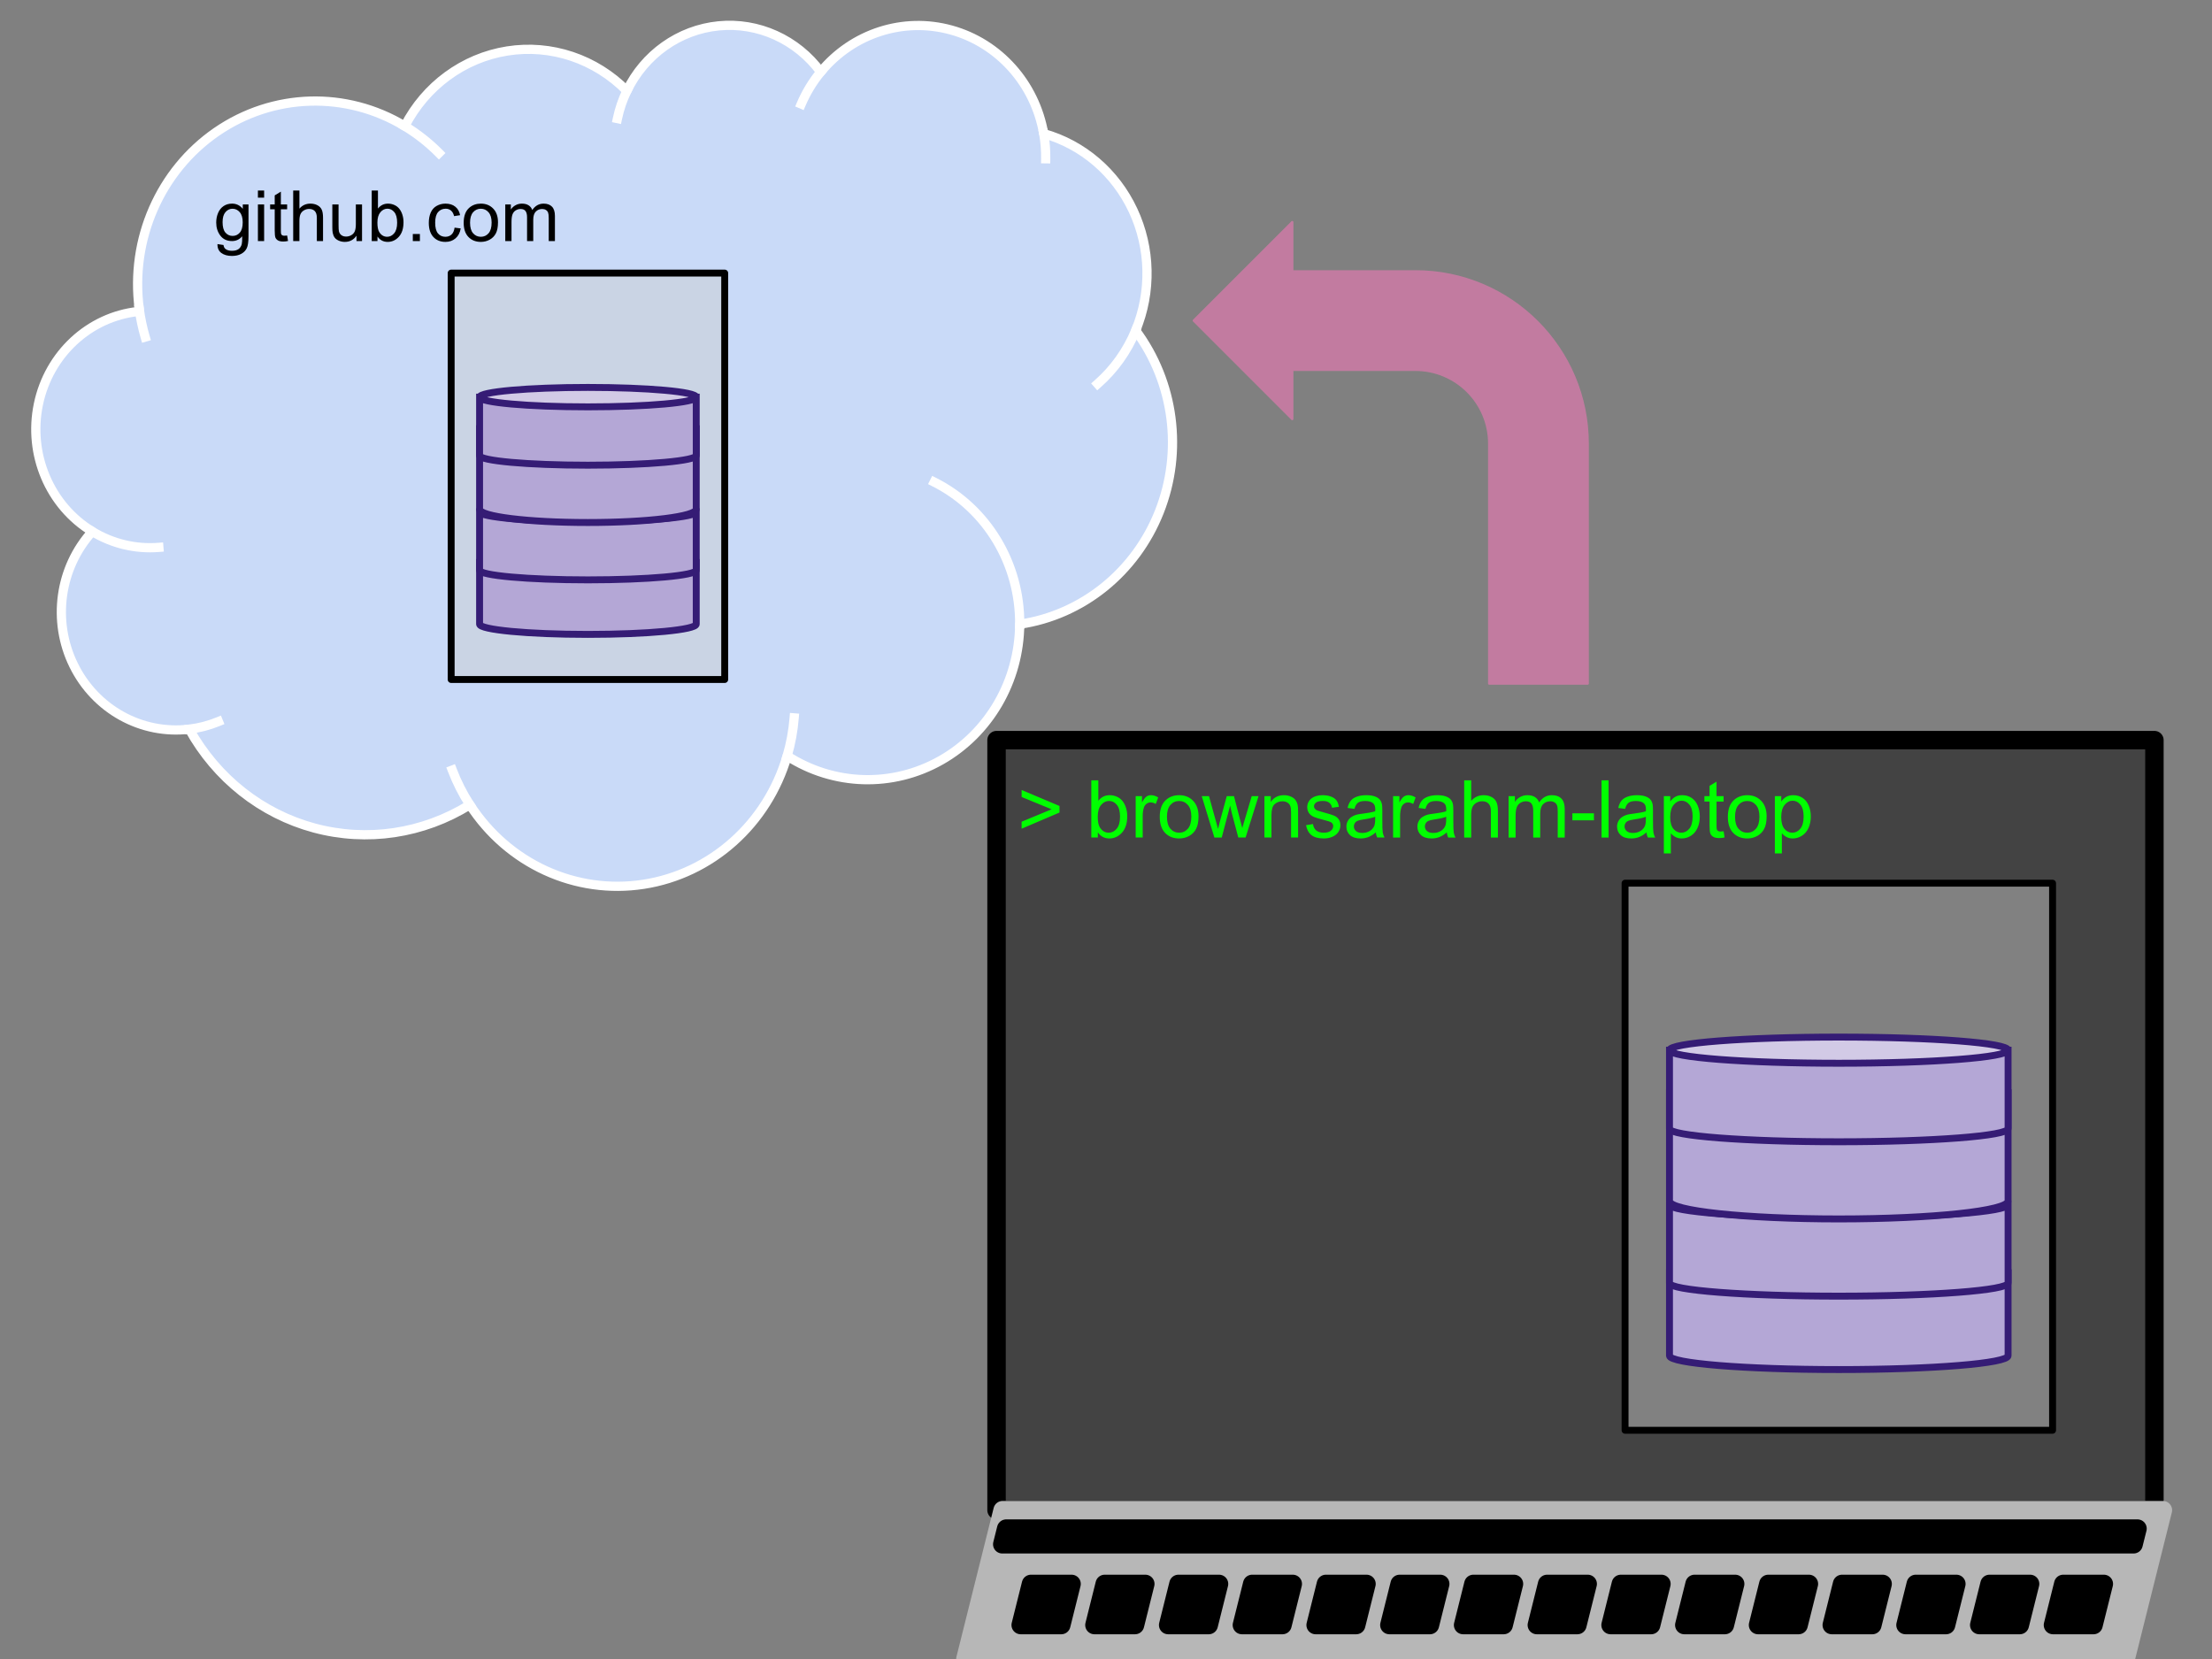 <svg version="1.1" viewBox="0.0 0.0 960.0 720.0" fill="none" stroke="none" stroke-linecap="square" stroke-miterlimit="10" xmlns:xlink="http://www.w3.org/1999/xlink" xmlns="http://www.w3.org/2000/svg"><rect x="0.0" y="0.0" width="960.0" height="720.0" fill="#808080" stroke="none"/><clipPath id="p.0"><path d="m0 0l960.0 0l0 720.0l-960.0 0l0 -720.0z" clip-rule="nonzero"/></clipPath><g clip-path="url(#p.0)"><path fill="#000000" fill-opacity="0.0" d="m0 0l960.0 0l0 720.0l-960.0 0z" fill-rule="evenodd"/><path fill="#434343" d="m432.491 321.202l502.52 0l0 334.205l-502.52 0z" fill-rule="evenodd"/><path stroke="#000000" stroke-width="8.0" stroke-linejoin="round" stroke-linecap="butt" d="m432.491 321.202l502.52 0l0 334.205l-502.52 0z" fill-rule="evenodd"/><path fill="#00ff00" d="m459.819 352.638l-16.438 7.016l0 -3.031l13.016 -5.391l-13.016 -5.344l0 -3.031l16.438 6.938l0 2.844zm16.633 10.844l-2.828 0l0 -24.812l3.047 0l0 8.859q1.938 -2.422 4.922 -2.422q1.656 0 3.141 0.672q1.484 0.656 2.438 1.875q0.953 1.203 1.5 2.922q0.547 1.703 0.547 3.656q0 4.609 -2.297 7.141q-2.281 2.516 -5.484 2.516q-3.172 0 -4.984 -2.656l0 2.25zm-0.031 -9.125q0 3.234 0.875 4.672q1.438 2.359 3.891 2.359q2.0 0 3.453 -1.734q1.453 -1.734 1.453 -5.172q0 -3.516 -1.391 -5.188q-1.391 -1.688 -3.375 -1.688q-2.0 0 -3.453 1.734q-1.453 1.734 -1.453 5.016zm16.462 9.125l0 -17.969l2.734 0l0 2.719q1.062 -1.906 1.938 -2.516q0.891 -0.609 1.969 -0.609q1.531 0 3.125 0.984l-1.047 2.828q-1.125 -0.672 -2.234 -0.672q-1.0 0 -1.797 0.609q-0.797 0.594 -1.141 1.656q-0.5 1.625 -0.5 3.562l0 9.406l-3.047 0zm10.447 -8.984q0 -5.0 2.766 -7.391q2.328 -2.0 5.656 -2.0q3.703 0 6.047 2.438q2.359 2.422 2.359 6.703q0 3.469 -1.047 5.453q-1.031 1.984 -3.016 3.094q-1.984 1.094 -4.344 1.094q-3.781 0 -6.109 -2.422q-2.312 -2.422 -2.312 -6.969zm3.125 0q0 3.453 1.5 5.172q1.516 1.719 3.797 1.719q2.266 0 3.766 -1.719q1.516 -1.734 1.516 -5.281q0 -3.328 -1.516 -5.047q-1.516 -1.719 -3.766 -1.719q-2.281 0 -3.797 1.719q-1.5 1.703 -1.5 5.156zm20.587 8.984l-5.5 -17.969l3.156 0l2.859 10.375l1.062 3.859q0.078 -0.297 0.938 -3.719l2.859 -10.516l3.125 0l2.688 10.422l0.906 3.438l1.031 -3.469l3.078 -10.391l2.953 0l-5.609 17.969l-3.172 0l-2.859 -10.766l-0.688 -3.062l-3.641 13.828l-3.188 0zm21.715 0l0 -17.969l2.75 0l0 2.547q1.969 -2.953 5.719 -2.953q1.625 0 2.984 0.594q1.359 0.578 2.031 1.531q0.688 0.938 0.953 2.234q0.172 0.844 0.172 2.969l0 11.047l-3.047 0l0 -10.938q0 -1.859 -0.359 -2.781q-0.359 -0.922 -1.266 -1.469q-0.891 -0.547 -2.109 -0.547q-1.953 0 -3.375 1.234q-1.406 1.234 -1.406 4.688l0 9.812l-3.047 0zm18.055 -5.359l3.016 -0.484q0.25 1.812 1.406 2.781q1.172 0.969 3.25 0.969q2.094 0 3.109 -0.859q1.016 -0.859 1.016 -2.0q0 -1.031 -0.891 -1.625q-0.625 -0.406 -3.125 -1.031q-3.344 -0.859 -4.641 -1.469q-1.297 -0.625 -1.969 -1.703q-0.656 -1.094 -0.656 -2.422q0 -1.203 0.547 -2.219q0.547 -1.031 1.5 -1.703q0.703 -0.531 1.922 -0.891q1.234 -0.359 2.641 -0.359q2.125 0 3.719 0.609q1.594 0.609 2.359 1.656q0.766 1.031 1.047 2.781l-2.969 0.406q-0.203 -1.391 -1.188 -2.172q-0.969 -0.781 -2.75 -0.781q-2.094 0 -3.0 0.703q-0.891 0.688 -0.891 1.625q0 0.578 0.375 1.062q0.375 0.484 1.172 0.812q0.453 0.172 2.688 0.781q3.234 0.859 4.5 1.406q1.281 0.547 2.0 1.594q0.734 1.047 0.734 2.609q0 1.531 -0.891 2.875q-0.875 1.344 -2.562 2.078q-1.672 0.734 -3.781 0.734q-3.5 0 -5.344 -1.453q-1.828 -1.453 -2.344 -4.312zm30.281 3.141q-1.703 1.438 -3.266 2.031q-1.562 0.594 -3.359 0.594q-2.953 0 -4.547 -1.438q-1.594 -1.453 -1.594 -3.703q0 -1.328 0.594 -2.406q0.609 -1.094 1.578 -1.75q0.984 -0.672 2.203 -1.016q0.891 -0.234 2.703 -0.453q3.688 -0.438 5.422 -1.047q0.031 -0.625 0.031 -0.797q0 -1.859 -0.875 -2.625q-1.156 -1.031 -3.469 -1.031q-2.141 0 -3.172 0.766q-1.016 0.75 -1.516 2.656l-2.969 -0.406q0.406 -1.906 1.328 -3.078q0.938 -1.188 2.688 -1.812q1.766 -0.641 4.078 -0.641q2.312 0 3.75 0.547q1.438 0.531 2.109 1.359q0.688 0.812 0.953 2.062q0.156 0.781 0.156 2.812l0 4.062q0 4.25 0.188 5.375q0.203 1.125 0.766 2.156l-3.172 0q-0.484 -0.953 -0.609 -2.219zm-0.266 -6.797q-1.656 0.672 -4.969 1.141q-1.875 0.281 -2.656 0.625q-0.781 0.328 -1.203 0.984q-0.422 0.641 -0.422 1.438q0 1.219 0.922 2.031q0.922 0.812 2.703 0.812q1.75 0 3.125 -0.766q1.375 -0.766 2.016 -2.109q0.484 -1.031 0.484 -3.047l0 -1.109zm7.774 9.016l0 -17.969l2.734 0l0 2.719q1.062 -1.906 1.938 -2.516q0.891 -0.609 1.969 -0.609q1.531 0 3.125 0.984l-1.047 2.828q-1.125 -0.672 -2.234 -0.672q-1.0 0 -1.797 0.609q-0.797 0.594 -1.141 1.656q-0.5 1.625 -0.5 3.562l0 9.406l-3.047 0zm23.306 -2.219q-1.703 1.438 -3.266 2.031q-1.562 0.594 -3.359 0.594q-2.953 0 -4.547 -1.438q-1.594 -1.453 -1.594 -3.703q0 -1.328 0.594 -2.406q0.609 -1.094 1.578 -1.75q0.984 -0.672 2.203 -1.016q0.891 -0.234 2.703 -0.453q3.688 -0.438 5.422 -1.047q0.031 -0.625 0.031 -0.797q0 -1.859 -0.875 -2.625q-1.156 -1.031 -3.469 -1.031q-2.141 0 -3.172 0.766q-1.016 0.75 -1.516 2.656l-2.969 -0.406q0.406 -1.906 1.328 -3.078q0.938 -1.188 2.688 -1.812q1.766 -0.641 4.078 -0.641q2.312 0 3.75 0.547q1.438 0.531 2.109 1.359q0.688 0.812 0.953 2.062q0.156 0.781 0.156 2.812l0 4.062q0 4.25 0.188 5.375q0.203 1.125 0.766 2.156l-3.172 0q-0.484 -0.953 -0.609 -2.219zm-0.266 -6.797q-1.656 0.672 -4.969 1.141q-1.875 0.281 -2.656 0.625q-0.781 0.328 -1.203 0.984q-0.422 0.641 -0.422 1.438q0 1.219 0.922 2.031q0.922 0.812 2.703 0.812q1.75 0 3.125 -0.766q1.375 -0.766 2.016 -2.109q0.484 -1.031 0.484 -3.047l0 -1.109zm7.805 9.016l0 -24.812l3.047 0l0 8.906q2.141 -2.469 5.391 -2.469q1.984 0 3.453 0.797q1.484 0.781 2.109 2.172q0.641 1.375 0.641 4.016l0 11.391l-3.047 0l0 -11.391q0 -2.281 -1.0 -3.312q-0.984 -1.047 -2.797 -1.047q-1.344 0 -2.547 0.703q-1.188 0.703 -1.703 1.906q-0.5 1.188 -0.5 3.312l0 9.828l-3.047 0zm19.274 0l0 -17.969l2.734 0l0 2.516q0.844 -1.312 2.25 -2.109q1.406 -0.812 3.188 -0.812q2.0 0 3.281 0.828q1.281 0.828 1.797 2.312q2.141 -3.141 5.547 -3.141q2.688 0 4.125 1.484q1.438 1.469 1.438 4.547l0 12.344l-3.031 0l0 -11.328q0 -1.812 -0.297 -2.609q-0.297 -0.812 -1.078 -1.297q-0.781 -0.5 -1.828 -0.5q-1.891 0 -3.141 1.266q-1.25 1.25 -1.25 4.031l0 10.438l-3.047 0l0 -11.672q0 -2.031 -0.75 -3.047q-0.75 -1.016 -2.438 -1.016q-1.281 0 -2.375 0.672q-1.094 0.672 -1.594 1.984q-0.484 1.297 -0.484 3.75l0 9.328l-3.047 0zm27.681 -7.453l0 -3.062l9.359 0l0 3.062l-9.359 0zm12.666 7.453l0 -24.812l3.047 0l0 24.812l-3.047 0zm19.496 -2.219q-1.703 1.438 -3.266 2.031q-1.562 0.594 -3.359 0.594q-2.953 0 -4.547 -1.438q-1.594 -1.453 -1.594 -3.703q0 -1.328 0.594 -2.406q0.609 -1.094 1.578 -1.75q0.984 -0.672 2.203 -1.016q0.891 -0.234 2.703 -0.453q3.688 -0.438 5.422 -1.047q0.031 -0.625 0.031 -0.797q0 -1.859 -0.875 -2.625q-1.156 -1.031 -3.469 -1.031q-2.141 0 -3.172 0.766q-1.016 0.75 -1.516 2.656l-2.969 -0.406q0.406 -1.906 1.328 -3.078q0.938 -1.188 2.688 -1.812q1.766 -0.641 4.078 -0.641q2.312 0 3.75 0.547q1.438 0.531 2.109 1.359q0.688 0.812 0.953 2.062q0.156 0.781 0.156 2.812l0 4.062q0 4.25 0.188 5.375q0.203 1.125 0.766 2.156l-3.172 0q-0.484 -0.953 -0.609 -2.219zm-0.266 -6.797q-1.656 0.672 -4.969 1.141q-1.875 0.281 -2.656 0.625q-0.781 0.328 -1.203 0.984q-0.422 0.641 -0.422 1.438q0 1.219 0.922 2.031q0.922 0.812 2.703 0.812q1.75 0 3.125 -0.766q1.375 -0.766 2.016 -2.109q0.484 -1.031 0.484 -3.047l0 -1.109zm7.805 15.906l0 -24.859l2.781 0l0 2.328q0.984 -1.359 2.219 -2.047q1.234 -0.688 2.984 -0.688q2.312 0 4.062 1.188q1.766 1.172 2.656 3.344q0.906 2.156 0.906 4.719q0 2.766 -1.0 4.969q-0.984 2.203 -2.875 3.391q-1.875 1.172 -3.969 1.172q-1.516 0 -2.734 -0.641q-1.203 -0.641 -1.984 -1.625l0 8.75l-3.047 0zm2.766 -15.781q0 3.469 1.406 5.141q1.406 1.656 3.391 1.656q2.031 0 3.469 -1.719q1.453 -1.719 1.453 -5.328q0 -3.438 -1.406 -5.141q-1.406 -1.703 -3.375 -1.703q-1.953 0 -3.453 1.812q-1.484 1.812 -1.484 5.281zm23.165 6.172l0.438 2.688q-1.281 0.266 -2.297 0.266q-1.656 0 -2.578 -0.516q-0.906 -0.531 -1.281 -1.375q-0.375 -0.859 -0.375 -3.609l0 -10.344l-2.234 0l0 -2.359l2.234 0l0 -4.453l3.031 -1.828l0 6.281l3.062 0l0 2.359l-3.062 0l0 10.516q0 1.297 0.156 1.672q0.156 0.375 0.516 0.594q0.375 0.219 1.047 0.219q0.516 0 1.344 -0.109zm1.847 -6.266q0 -5.0 2.766 -7.391q2.328 -2.0 5.656 -2.0q3.703 0 6.047 2.438q2.359 2.422 2.359 6.703q0 3.469 -1.047 5.453q-1.031 1.984 -3.016 3.094q-1.984 1.094 -4.344 1.094q-3.781 0 -6.109 -2.422q-2.312 -2.422 -2.312 -6.969zm3.125 0q0 3.453 1.5 5.172q1.516 1.719 3.797 1.719q2.266 0 3.766 -1.719q1.516 -1.734 1.516 -5.281q0 -3.328 -1.516 -5.047q-1.516 -1.719 -3.766 -1.719q-2.281 0 -3.797 1.719q-1.5 1.703 -1.5 5.156zm17.274 15.875l0 -24.859l2.781 0l0 2.328q0.984 -1.359 2.219 -2.047q1.234 -0.688 2.984 -0.688q2.312 0 4.062 1.188q1.766 1.172 2.656 3.344q0.906 2.156 0.906 4.719q0 2.766 -1.0 4.969q-0.984 2.203 -2.875 3.391q-1.875 1.172 -3.969 1.172q-1.516 0 -2.734 -0.641q-1.203 -0.641 -1.984 -1.625l0 8.75l-3.047 0zm2.766 -15.781q0 3.469 1.406 5.141q1.406 1.656 3.391 1.656q2.031 0 3.469 -1.719q1.453 -1.719 1.453 -5.328q0 -3.438 -1.406 -5.141q-1.406 -1.703 -3.375 -1.703q-1.953 0 -3.453 1.812q-1.484 1.812 -1.484 5.281z" fill-rule="nonzero"/><path fill="#c9daf8" d="m60.424 134.02l0 0c-3.972 -30.13 9.07 -59.956 33.593 -76.823c24.523 -16.867 56.226 -17.816 81.656 -2.445l0 0c9.008 -17.519 25.495 -29.614 44.475 -32.628c18.98 -3.014 38.222 3.409 51.907 17.324l0 0c7.674 -15.884 22.741 -26.555 39.856 -28.228c17.114 -1.673 33.854 5.889 44.278 20.004l0 0c13.864 -16.836 35.921 -23.925 56.628 -18.199c20.707 5.726 36.344 23.239 40.145 44.96l0 0c16.985 4.782 31.134 16.937 38.79 33.326c7.656 16.389 8.069 35.403 1.131 52.131l0 0c16.726 22.467 20.638 52.403 10.278 78.638c-10.361 26.235 -33.438 44.826 -60.62 48.836c-0.192 24.622 -13.275 47.215 -34.209 59.071c-20.933 11.855 -46.447 11.122 -66.707 -1.917l0 0c-8.63 29.489 -32.919 51.187 -62.375 55.719c-29.456 4.532 -58.797 -8.914 -75.347 -34.529l0 0c-20.287 12.626 -44.629 16.263 -67.537 10.091c-22.907 -6.172 -42.449 -21.633 -54.218 -42.896l0 0c-20.731 2.504 -40.774 -8.581 -50.183 -27.754c-9.409 -19.172 -6.181 -42.351 8.083 -58.032l0 0c-18.492 -11.233 -27.928 -33.523 -23.387 -55.247c4.541 -21.724 22.03 -37.959 43.347 -40.239z" fill-rule="evenodd"/><path fill="#000000" fill-opacity="0.0" d="m40.055 230.667l0 0c8.727 5.301 18.808 7.706 28.89 6.891m13.206 78.896c4.336 -0.524 8.586 -1.633 12.64 -3.298m109.108 36.102c-3.049 -4.72 -5.603 -9.763 -7.616 -15.045m145.343 -6.147l0 0c1.573 -5.376 2.593 -10.91 3.041 -16.508m97.87 -40.643c0.204 -26.214 -14.222 -50.216 -37.082 -61.696m87.424 -65.775c-3.702 8.926 -9.354 16.845 -16.512 23.135m-23.406 -108.594l0 0c0.631 3.605 0.923 7.264 0.872 10.926m-97.643 -37.686l0 0c-3.458 4.2 -6.307 8.893 -8.459 13.934m-75.676 -5.711l0 0c-1.843 3.815 -3.219 7.851 -4.097 12.017m-92.287 3.287l0 0c5.381 3.253 10.359 7.167 14.825 11.658m-130.072 67.61l0 0c0.548 4.153 1.413 8.254 2.587 12.266" fill-rule="evenodd"/><path stroke="#ffffff" stroke-width="4.0" stroke-linejoin="round" stroke-linecap="butt" d="m60.424 134.02l0 0c-3.972 -30.13 9.07 -59.956 33.593 -76.823c24.523 -16.867 56.226 -17.816 81.656 -2.445l0 0c9.008 -17.519 25.495 -29.614 44.475 -32.628c18.98 -3.014 38.222 3.409 51.907 17.324l0 0c7.674 -15.884 22.741 -26.555 39.856 -28.228c17.114 -1.673 33.854 5.889 44.278 20.004l0 0c13.864 -16.836 35.921 -23.925 56.628 -18.199c20.707 5.726 36.344 23.239 40.145 44.96l0 0c16.985 4.782 31.134 16.937 38.79 33.326c7.656 16.389 8.069 35.403 1.131 52.131l0 0c16.726 22.467 20.638 52.403 10.278 78.638c-10.361 26.235 -33.438 44.826 -60.62 48.836c-0.192 24.622 -13.275 47.215 -34.209 59.071c-20.933 11.855 -46.447 11.122 -66.707 -1.917l0 0c-8.63 29.489 -32.919 51.187 -62.375 55.719c-29.456 4.532 -58.797 -8.914 -75.347 -34.529l0 0c-20.287 12.626 -44.629 16.263 -67.537 10.091c-22.907 -6.172 -42.449 -21.633 -54.218 -42.896l0 0c-20.731 2.504 -40.774 -8.581 -50.183 -27.754c-9.409 -19.172 -6.181 -42.351 8.083 -58.032l0 0c-18.492 -11.233 -27.928 -33.523 -23.387 -55.247c4.541 -21.724 22.03 -37.959 43.347 -40.239z" fill-rule="evenodd"/><path stroke="#ffffff" stroke-width="4.0" stroke-linejoin="round" stroke-linecap="butt" d="m40.055 230.667l0 0c8.727 5.301 18.808 7.706 28.89 6.891m13.206 78.896c4.336 -0.524 8.586 -1.633 12.64 -3.298m109.108 36.102c-3.049 -4.72 -5.603 -9.763 -7.616 -15.045m145.343 -6.147l0 0c1.573 -5.376 2.593 -10.91 3.041 -16.508m97.87 -40.643c0.204 -26.214 -14.222 -50.216 -37.082 -61.696m87.424 -65.775c-3.702 8.926 -9.354 16.845 -16.512 23.135m-23.406 -108.594l0 0c0.631 3.605 0.923 7.264 0.872 10.926m-97.643 -37.686l0 0c-3.458 4.2 -6.307 8.893 -8.459 13.934m-75.676 -5.711l0 0c-1.843 3.815 -3.219 7.851 -4.097 12.017m-92.287 3.287l0 0c5.381 3.253 10.359 7.167 14.825 11.658m-130.072 67.61l0 0c0.548 4.153 1.413 8.254 2.587 12.266" fill-rule="evenodd"/><path fill="#000000" d="m94.381 105.935l2.609 0.391q0.172 1.219 0.922 1.766q1.0 0.75 2.734 0.75q1.875 0 2.891 -0.75q1.016 -0.75 1.375 -2.094q0.219 -0.828 0.203 -3.453q-1.766 2.078 -4.406 2.078q-3.281 0 -5.078 -2.359q-1.797 -2.375 -1.797 -5.672q0 -2.281 0.828 -4.203q0.828 -1.922 2.391 -2.969q1.562 -1.047 3.672 -1.047q2.812 0 4.641 2.266l0 -1.906l2.484 0l0 13.734q0 3.719 -0.766 5.266q-0.75 1.547 -2.391 2.438q-1.641 0.906 -4.031 0.906q-2.844 0 -4.594 -1.281q-1.75 -1.281 -1.688 -3.859zm2.219 -9.547q0 3.125 1.234 4.562q1.25 1.438 3.125 1.438q1.859 0 3.109 -1.422q1.266 -1.438 1.266 -4.484q0 -2.922 -1.297 -4.406q-1.297 -1.484 -3.125 -1.484q-1.797 0 -3.062 1.469q-1.25 1.453 -1.25 4.328zm15.331 -10.609l0 -3.094l2.703 0l0 3.094l-2.703 0zm0 18.844l0 -15.891l2.703 0l0 15.891l-2.703 0zm12.686 -2.406l0.391 2.375q-1.141 0.234 -2.047 0.234q-1.453 0 -2.266 -0.453q-0.812 -0.469 -1.141 -1.219q-0.328 -0.766 -0.328 -3.188l0 -9.141l-1.984 0l0 -2.094l1.984 0l0 -3.938l2.672 -1.625l0 5.562l2.719 0l0 2.094l-2.719 0l0 9.297q0 1.141 0.141 1.484q0.156 0.328 0.469 0.516q0.328 0.188 0.922 0.188q0.453 0 1.188 -0.094zm2.627 2.406l0 -21.938l2.703 0l0 7.859q1.875 -2.172 4.75 -2.172q1.766 0 3.062 0.703q1.312 0.688 1.875 1.922q0.562 1.219 0.562 3.547l0 10.078l-2.688 0l0 -10.078q0 -2.016 -0.891 -2.938q-0.875 -0.922 -2.469 -0.922q-1.203 0 -2.266 0.625q-1.047 0.625 -1.5 1.688q-0.438 1.062 -0.438 2.922l0 8.703l-2.703 0zm27.471 0l0 -2.328q-1.859 2.688 -5.047 2.688q-1.406 0 -2.625 -0.531q-1.219 -0.547 -1.812 -1.359q-0.594 -0.812 -0.828 -2.0q-0.172 -0.797 -0.172 -2.516l0 -9.844l2.703 0l0 8.812q0 2.109 0.156 2.844q0.266 1.062 1.078 1.672q0.828 0.609 2.047 0.609q1.203 0 2.266 -0.625q1.062 -0.625 1.5 -1.688q0.453 -1.078 0.453 -3.109l0 -8.516l2.688 0l0 15.891l-2.406 0zm9.112 0l-2.5 0l0 -21.938l2.703 0l0 7.828q1.703 -2.141 4.359 -2.141q1.453 0 2.766 0.594q1.312 0.578 2.156 1.656q0.844 1.062 1.328 2.578q0.484 1.516 0.484 3.234q0 4.094 -2.031 6.328q-2.016 2.219 -4.844 2.219q-2.812 0 -4.422 -2.344l0 1.984zm-0.031 -8.062q0 2.859 0.781 4.125q1.281 2.078 3.453 2.078q1.766 0 3.047 -1.531q1.281 -1.531 1.281 -4.578q0 -3.109 -1.234 -4.594q-1.234 -1.484 -2.984 -1.484q-1.766 0 -3.062 1.547q-1.281 1.531 -1.281 4.438zm15.362 8.062l0 -3.062l3.078 0l0 3.062l-3.078 0zm18.127 -5.828l2.656 0.344q-0.438 2.75 -2.234 4.297q-1.781 1.547 -4.391 1.547q-3.25 0 -5.234 -2.125q-1.984 -2.141 -1.984 -6.125q0 -2.578 0.844 -4.5q0.859 -1.938 2.594 -2.891q1.75 -0.969 3.797 -0.969q2.594 0 4.234 1.312q1.656 1.297 2.125 3.703l-2.625 0.406q-0.375 -1.594 -1.328 -2.406q-0.953 -0.812 -2.297 -0.812q-2.031 0 -3.312 1.469q-1.266 1.453 -1.266 4.609q0 3.203 1.219 4.656q1.234 1.453 3.203 1.453q1.594 0 2.656 -0.969q1.062 -0.969 1.344 -3.0zm3.953 -2.125q0 -4.406 2.453 -6.531q2.062 -1.766 5.0 -1.766q3.281 0 5.359 2.156q2.078 2.141 2.078 5.922q0 3.062 -0.922 4.828q-0.906 1.75 -2.672 2.734q-1.766 0.969 -3.844 0.969q-3.328 0 -5.391 -2.141q-2.062 -2.141 -2.062 -6.172zm2.766 0q0 3.062 1.328 4.578q1.344 1.516 3.359 1.516q2.016 0 3.344 -1.516q1.328 -1.531 1.328 -4.656q0 -2.953 -1.344 -4.469q-1.328 -1.531 -3.328 -1.531q-2.016 0 -3.359 1.516q-1.328 1.516 -1.328 4.562zm15.284 7.953l0 -15.891l2.422 0l0 2.219q0.734 -1.156 1.984 -1.859q1.25 -0.719 2.828 -0.719q1.766 0 2.891 0.734q1.141 0.719 1.594 2.047q1.891 -2.781 4.922 -2.781q2.359 0 3.625 1.312q1.281 1.297 1.281 4.031l0 10.906l-2.688 0l0 -10.016q0 -1.609 -0.266 -2.312q-0.25 -0.719 -0.938 -1.156q-0.688 -0.438 -1.625 -0.438q-1.672 0 -2.781 1.125q-1.109 1.109 -1.109 3.562l0 9.234l-2.688 0l0 -10.328q0 -1.797 -0.656 -2.688q-0.656 -0.906 -2.156 -0.906q-1.141 0 -2.109 0.609q-0.969 0.594 -1.406 1.75q-0.422 1.141 -0.422 3.312l0 8.25l-2.703 0z" fill-rule="nonzero"/><path fill="#cccccc" fill-opacity="0.453" d="m195.799 118.521l118.72 0l0 176.377l-118.72 0z" fill-rule="evenodd"/><path stroke="#000000" stroke-width="3.0" stroke-linejoin="round" stroke-linecap="butt" d="m195.799 118.521l118.72 0l0 176.377l-118.72 0z" fill-rule="evenodd"/><path fill="#b4a7d6" d="m208.137 244.108l0 0c0 2.463 21.049 4.46 47.013 4.46c25.965 0 47.013 -1.997 47.013 -4.46l0 26.759c0 2.463 -21.049 4.46 -47.013 4.46c-25.965 0 -47.013 -1.997 -47.013 -4.46z" fill-rule="evenodd"/><path fill="#d2cae6" d="m208.137 244.108l0 0c0 -2.463 21.049 -4.46 47.013 -4.46c25.965 0 47.013 1.997 47.013 4.46l0 0c0 2.463 -21.049 4.46 -47.013 4.46c-25.965 0 -47.013 -1.997 -47.013 -4.46z" fill-rule="evenodd"/><path fill="#000000" fill-opacity="0.0" d="m302.163 244.108l0 0c0 2.463 -21.049 4.46 -47.013 4.46c-25.965 0 -47.013 -1.997 -47.013 -4.46l0 0c0 -2.463 21.049 -4.46 47.013 -4.46c25.965 0 47.013 1.997 47.013 4.46l0 26.759c0 2.463 -21.049 4.46 -47.013 4.46c-25.965 0 -47.013 -1.997 -47.013 -4.46l0 -26.759" fill-rule="evenodd"/><path stroke="#351c75" stroke-width="3.0" stroke-linejoin="round" stroke-linecap="butt" d="m302.163 244.108l0 0c0 2.463 -21.049 4.46 -47.013 4.46c-25.965 0 -47.013 -1.997 -47.013 -4.46l0 0c0 -2.463 21.049 -4.46 47.013 -4.46c25.965 0 47.013 1.997 47.013 4.46l0 26.759c0 2.463 -21.049 4.46 -47.013 4.46c-25.965 0 -47.013 -1.997 -47.013 -4.46l0 -26.759" fill-rule="evenodd"/><path fill="#b4a7d6" d="m208.137 222.126l0 0c0 2.33 21.049 4.219 47.013 4.219c25.965 0 47.013 -1.889 47.013 -4.219l0 25.315c0 2.33 -21.049 4.219 -47.013 4.219c-25.965 0 -47.013 -1.889 -47.013 -4.219z" fill-rule="evenodd"/><path fill="#d2cae6" d="m208.137 222.126l0 0c0 -2.33 21.049 -4.219 47.013 -4.219c25.965 0 47.013 1.889 47.013 4.219l0 0c0 2.33 -21.049 4.219 -47.013 4.219c-25.965 0 -47.013 -1.889 -47.013 -4.219z" fill-rule="evenodd"/><path fill="#000000" fill-opacity="0.0" d="m302.163 222.126l0 0c0 2.33 -21.049 4.219 -47.013 4.219c-25.965 0 -47.013 -1.889 -47.013 -4.219l0 0c0 -2.33 21.049 -4.219 47.013 -4.219c25.965 0 47.013 1.889 47.013 4.219l0 25.315c0 2.33 -21.049 4.219 -47.013 4.219c-25.965 0 -47.013 -1.889 -47.013 -4.219l0 -25.315" fill-rule="evenodd"/><path stroke="#351c75" stroke-width="3.0" stroke-linejoin="round" stroke-linecap="butt" d="m302.163 222.126l0 0c0 2.33 -21.049 4.219 -47.013 4.219c-25.965 0 -47.013 -1.889 -47.013 -4.219l0 0c0 -2.33 21.049 -4.219 47.013 -4.219c25.965 0 47.013 1.889 47.013 4.219l0 25.315c0 2.33 -21.049 4.219 -47.013 4.219c-25.965 0 -47.013 -1.889 -47.013 -4.219l0 -25.315" fill-rule="evenodd"/><path fill="#b4a7d6" d="m208.137 186.065l0 0c0 3.211 21.049 5.815 47.013 5.815c25.965 0 47.013 -2.603 47.013 -5.815l0 34.888c0 3.211 -21.049 5.815 -47.013 5.815c-25.965 0 -47.013 -2.603 -47.013 -5.815z" fill-rule="evenodd"/><path fill="#d2cae6" d="m208.137 186.065l0 0c0 -3.211 21.049 -5.815 47.013 -5.815c25.965 0 47.013 2.603 47.013 5.815l0 0c0 3.211 -21.049 5.815 -47.013 5.815c-25.965 0 -47.013 -2.603 -47.013 -5.815z" fill-rule="evenodd"/><path fill="#000000" fill-opacity="0.0" d="m302.163 186.065l0 0c0 3.211 -21.049 5.815 -47.013 5.815c-25.965 0 -47.013 -2.603 -47.013 -5.815l0 0c0 -3.211 21.049 -5.815 47.013 -5.815c25.965 0 47.013 2.603 47.013 5.815l0 34.888c0 3.211 -21.049 5.815 -47.013 5.815c-25.965 0 -47.013 -2.603 -47.013 -5.815l0 -34.888" fill-rule="evenodd"/><path stroke="#351c75" stroke-width="3.0" stroke-linejoin="round" stroke-linecap="butt" d="m302.163 186.065l0 0c0 3.211 -21.049 5.815 -47.013 5.815c-25.965 0 -47.013 -2.603 -47.013 -5.815l0 0c0 -3.211 21.049 -5.815 47.013 -5.815c25.965 0 47.013 2.603 47.013 5.815l0 34.888c0 3.211 -21.049 5.815 -47.013 5.815c-25.965 0 -47.013 -2.603 -47.013 -5.815l0 -34.888" fill-rule="evenodd"/><path fill="#b4a7d6" d="m208.137 172.356l0 0c0 2.33 21.049 4.219 47.013 4.219c25.965 0 47.013 -1.889 47.013 -4.219l0 25.315c0 2.33 -21.049 4.219 -47.013 4.219c-25.965 0 -47.013 -1.889 -47.013 -4.219z" fill-rule="evenodd"/><path fill="#d2cae6" d="m208.137 172.356l0 0c0 -2.33 21.049 -4.219 47.013 -4.219c25.965 0 47.013 1.889 47.013 4.219l0 0c0 2.33 -21.049 4.219 -47.013 4.219c-25.965 0 -47.013 -1.889 -47.013 -4.219z" fill-rule="evenodd"/><path fill="#000000" fill-opacity="0.0" d="m302.163 172.356l0 0c0 2.33 -21.049 4.219 -47.013 4.219c-25.965 0 -47.013 -1.889 -47.013 -4.219l0 0c0 -2.33 21.049 -4.219 47.013 -4.219c25.965 0 47.013 1.889 47.013 4.219l0 25.315c0 2.33 -21.049 4.219 -47.013 4.219c-25.965 0 -47.013 -1.889 -47.013 -4.219l0 -25.315" fill-rule="evenodd"/><path stroke="#351c75" stroke-width="3.0" stroke-linejoin="round" stroke-linecap="butt" d="m302.163 172.356l0 0c0 2.33 -21.049 4.219 -47.013 4.219c-25.965 0 -47.013 -1.889 -47.013 -4.219l0 0c0 -2.33 21.049 -4.219 47.013 -4.219c25.965 0 47.013 1.889 47.013 4.219l0 25.315c0 2.33 -21.049 4.219 -47.013 4.219c-25.965 0 -47.013 -1.889 -47.013 -4.219l0 -25.315" fill-rule="evenodd"/><path fill="#cccccc" fill-opacity="0.453" d="m705.273 383.298l185.535 0l0 237.43l-185.535 0z" fill-rule="evenodd"/><path stroke="#000000" stroke-width="3.0" stroke-linejoin="round" stroke-linecap="butt" d="m705.273 383.298l185.535 0l0 237.43l-185.535 0z" fill-rule="evenodd"/><path fill="#b4a7d6" d="m724.555 552.357l0 0c0 3.316 32.894 6.004 73.472 6.004c40.577 0 73.472 -2.688 73.472 -6.004l0 36.022c0 3.316 -32.894 6.004 -73.472 6.004c-40.577 0 -73.472 -2.688 -73.472 -6.004z" fill-rule="evenodd"/><path fill="#d2cae6" d="m724.555 552.357l0 0c0 -3.316 32.894 -6.004 73.472 -6.004c40.577 0 73.472 2.688 73.472 6.004l0 0c0 3.316 -32.894 6.004 -73.472 6.004c-40.577 0 -73.472 -2.688 -73.472 -6.004z" fill-rule="evenodd"/><path fill="#000000" fill-opacity="0.0" d="m871.499 552.357l0 0c0 3.316 -32.894 6.004 -73.472 6.004c-40.577 0 -73.472 -2.688 -73.472 -6.004l0 0c0 -3.316 32.894 -6.004 73.472 -6.004c40.577 0 73.472 2.688 73.472 6.004l0 36.022c0 3.316 -32.894 6.004 -73.472 6.004c-40.577 0 -73.472 -2.688 -73.472 -6.004l0 -36.022" fill-rule="evenodd"/><path stroke="#351c75" stroke-width="3.0" stroke-linejoin="round" stroke-linecap="butt" d="m871.499 552.357l0 0c0 3.316 -32.894 6.004 -73.472 6.004c-40.577 0 -73.472 -2.688 -73.472 -6.004l0 0c0 -3.316 32.894 -6.004 73.472 -6.004c40.577 0 73.472 2.688 73.472 6.004l0 36.022c0 3.316 -32.894 6.004 -73.472 6.004c-40.577 0 -73.472 -2.688 -73.472 -6.004l0 -36.022" fill-rule="evenodd"/><path fill="#b4a7d6" d="m724.555 522.766c0 3.137 32.894 5.68 73.472 5.68c40.577 0 73.472 -2.543 73.472 -5.68l0 34.077c0 3.137 -32.894 5.68 -73.472 5.68c-40.577 0 -73.472 -2.543 -73.472 -5.68z" fill-rule="evenodd"/><path fill="#d2cae6" d="m724.555 522.766c0 -3.137 32.894 -5.68 73.472 -5.68c40.577 0 73.472 2.543 73.472 5.68l0 0c0 3.137 -32.894 5.68 -73.472 5.68c-40.577 0 -73.472 -2.543 -73.472 -5.68z" fill-rule="evenodd"/><path fill="#000000" fill-opacity="0.0" d="m871.499 522.766l0 0c0 3.137 -32.894 5.68 -73.472 5.68c-40.577 0 -73.472 -2.543 -73.472 -5.68c0 -3.137 32.894 -5.68 73.472 -5.68c40.577 0 73.472 2.543 73.472 5.68l0 34.077c0 3.137 -32.894 5.68 -73.472 5.68c-40.577 0 -73.472 -2.543 -73.472 -5.68l0 -34.077" fill-rule="evenodd"/><path stroke="#351c75" stroke-width="3.0" stroke-linejoin="round" stroke-linecap="butt" d="m871.499 522.766l0 0c0 3.137 -32.894 5.68 -73.472 5.68c-40.577 0 -73.472 -2.543 -73.472 -5.68c0 -3.137 32.894 -5.68 73.472 -5.68c40.577 0 73.472 2.543 73.472 5.68l0 34.077c0 3.137 -32.894 5.68 -73.472 5.68c-40.577 0 -73.472 -2.543 -73.472 -5.68l0 -34.077" fill-rule="evenodd"/><path fill="#b4a7d6" d="m724.556 474.222l0 0c0 4.323 32.894 7.828 73.472 7.828c40.577 0 73.472 -3.504 73.472 -7.828l0 46.965c0 4.323 -32.894 7.828 -73.472 7.828c-40.577 0 -73.472 -3.505 -73.472 -7.828z" fill-rule="evenodd"/><path fill="#d2cae6" d="m724.556 474.222l0 0c0 -4.323 32.894 -7.828 73.472 -7.828c40.577 0 73.472 3.505 73.472 7.828l0 0c0 4.323 -32.894 7.828 -73.472 7.828c-40.577 0 -73.472 -3.504 -73.472 -7.828z" fill-rule="evenodd"/><path fill="#000000" fill-opacity="0.0" d="m871.499 474.222l0 0c0 4.323 -32.894 7.828 -73.472 7.828c-40.577 0 -73.472 -3.504 -73.472 -7.828l0 0c0 -4.323 32.894 -7.828 73.472 -7.828c40.577 0 73.472 3.505 73.472 7.828l0 46.965c0 4.323 -32.894 7.828 -73.472 7.828c-40.577 0 -73.472 -3.505 -73.472 -7.828l0 -46.965" fill-rule="evenodd"/><path stroke="#351c75" stroke-width="3.0" stroke-linejoin="round" stroke-linecap="butt" d="m871.499 474.222l0 0c0 4.323 -32.894 7.828 -73.472 7.828c-40.577 0 -73.472 -3.504 -73.472 -7.828l0 0c0 -4.323 32.894 -7.828 73.472 -7.828c40.577 0 73.472 3.505 73.472 7.828l0 46.965c0 4.323 -32.894 7.828 -73.472 7.828c-40.577 0 -73.472 -3.505 -73.472 -7.828l0 -46.965" fill-rule="evenodd"/><path fill="#b4a7d6" d="m724.555 455.768c0 3.137 32.894 5.68 73.472 5.68c40.577 0 73.472 -2.543 73.472 -5.68l0 34.077c0 3.137 -32.894 5.68 -73.472 5.68c-40.577 0 -73.472 -2.543 -73.472 -5.68z" fill-rule="evenodd"/><path fill="#d2cae6" d="m724.555 455.768c0 -3.137 32.894 -5.68 73.472 -5.68c40.577 0 73.472 2.543 73.472 5.68l0 0c0 3.137 -32.894 5.68 -73.472 5.68c-40.577 0 -73.472 -2.543 -73.472 -5.68z" fill-rule="evenodd"/><path fill="#000000" fill-opacity="0.0" d="m871.499 455.768l0 0c0 3.137 -32.894 5.68 -73.472 5.68c-40.577 0 -73.472 -2.543 -73.472 -5.68c0 -3.137 32.894 -5.68 73.472 -5.68c40.577 0 73.472 2.543 73.472 5.68l0 34.077c0 3.137 -32.894 5.68 -73.472 5.68c-40.577 0 -73.472 -2.543 -73.472 -5.68l0 -34.077" fill-rule="evenodd"/><path stroke="#351c75" stroke-width="3.0" stroke-linejoin="round" stroke-linecap="butt" d="m871.499 455.768l0 0c0 3.137 -32.894 5.68 -73.472 5.68c-40.577 0 -73.472 -2.543 -73.472 -5.68c0 -3.137 32.894 -5.68 73.472 -5.68c40.577 0 73.472 2.543 73.472 5.68l0 34.077c0 3.137 -32.894 5.68 -73.472 5.68c-40.577 0 -73.472 -2.543 -73.472 -5.68l0 -34.077" fill-rule="evenodd"/><path fill="#b7b7b7" d="m418.976 720.005l16.15 -64.598l503.567 0l-16.15 64.598z" fill-rule="evenodd"/><path stroke="#b7b7b7" stroke-width="8.0" stroke-linejoin="round" stroke-linecap="butt" d="m418.976 720.005l16.15 -64.598l503.567 0l-16.15 64.598z" fill-rule="evenodd"/><path fill="#000000" d="m434.976 670.21l1.701 -6.803l490.992 0l-1.701 6.803z" fill-rule="evenodd"/><path stroke="#000000" stroke-width="8.0" stroke-linejoin="round" stroke-linecap="butt" d="m434.976 670.21l1.701 -6.803l490.992 0l-1.701 6.803z" fill-rule="evenodd"/><path fill="#000000" d="m442.976 705.265l4.465 -17.858l17.614 0l-4.465 17.858z" fill-rule="evenodd"/><path stroke="#000000" stroke-width="8.0" stroke-linejoin="round" stroke-linecap="butt" d="m442.976 705.265l4.465 -17.858l17.614 0l-4.465 17.858z" fill-rule="evenodd"/><path fill="#000000" d="m474.976 705.265l4.465 -17.858l17.614 0l-4.465 17.858z" fill-rule="evenodd"/><path stroke="#000000" stroke-width="8.0" stroke-linejoin="round" stroke-linecap="butt" d="m474.976 705.265l4.465 -17.858l17.614 0l-4.465 17.858z" fill-rule="evenodd"/><path fill="#000000" d="m506.976 705.265l4.465 -17.858l17.614 0l-4.465 17.858z" fill-rule="evenodd"/><path stroke="#000000" stroke-width="8.0" stroke-linejoin="round" stroke-linecap="butt" d="m506.976 705.265l4.465 -17.858l17.614 0l-4.465 17.858z" fill-rule="evenodd"/><path fill="#000000" d="m538.976 705.265l4.465 -17.858l17.614 0l-4.465 17.858z" fill-rule="evenodd"/><path stroke="#000000" stroke-width="8.0" stroke-linejoin="round" stroke-linecap="butt" d="m538.976 705.265l4.465 -17.858l17.614 0l-4.465 17.858z" fill-rule="evenodd"/><path fill="#000000" d="m570.976 705.265l4.465 -17.858l17.614 0l-4.465 17.858z" fill-rule="evenodd"/><path stroke="#000000" stroke-width="8.0" stroke-linejoin="round" stroke-linecap="butt" d="m570.976 705.265l4.465 -17.858l17.614 0l-4.465 17.858z" fill-rule="evenodd"/><path fill="#000000" d="m602.976 705.265l4.465 -17.858l17.614 0l-4.465 17.858z" fill-rule="evenodd"/><path stroke="#000000" stroke-width="8.0" stroke-linejoin="round" stroke-linecap="butt" d="m602.976 705.265l4.465 -17.858l17.614 0l-4.465 17.858z" fill-rule="evenodd"/><path fill="#000000" d="m634.976 705.265l4.465 -17.858l17.614 0l-4.465 17.858z" fill-rule="evenodd"/><path stroke="#000000" stroke-width="8.0" stroke-linejoin="round" stroke-linecap="butt" d="m634.976 705.265l4.465 -17.858l17.614 0l-4.465 17.858z" fill-rule="evenodd"/><path fill="#000000" d="m666.976 705.265l4.465 -17.858l17.614 0l-4.465 17.858z" fill-rule="evenodd"/><path stroke="#000000" stroke-width="8.0" stroke-linejoin="round" stroke-linecap="butt" d="m666.976 705.265l4.465 -17.858l17.614 0l-4.465 17.858z" fill-rule="evenodd"/><path fill="#000000" d="m698.976 705.265l4.465 -17.858l17.614 0l-4.465 17.858z" fill-rule="evenodd"/><path stroke="#000000" stroke-width="8.0" stroke-linejoin="round" stroke-linecap="butt" d="m698.976 705.265l4.465 -17.858l17.614 0l-4.465 17.858z" fill-rule="evenodd"/><path fill="#000000" d="m730.976 705.265l4.465 -17.858l17.614 0l-4.465 17.858z" fill-rule="evenodd"/><path stroke="#000000" stroke-width="8.0" stroke-linejoin="round" stroke-linecap="butt" d="m730.976 705.265l4.465 -17.858l17.614 0l-4.465 17.858z" fill-rule="evenodd"/><path fill="#000000" d="m762.976 705.265l4.465 -17.858l17.614 0l-4.465 17.858z" fill-rule="evenodd"/><path stroke="#000000" stroke-width="8.0" stroke-linejoin="round" stroke-linecap="butt" d="m762.976 705.265l4.465 -17.858l17.614 0l-4.465 17.858z" fill-rule="evenodd"/><path fill="#000000" d="m794.976 705.265l4.465 -17.858l17.614 0l-4.465 17.858z" fill-rule="evenodd"/><path stroke="#000000" stroke-width="8.0" stroke-linejoin="round" stroke-linecap="butt" d="m794.976 705.265l4.465 -17.858l17.614 0l-4.465 17.858z" fill-rule="evenodd"/><path fill="#000000" d="m826.976 705.265l4.465 -17.858l17.614 0l-4.465 17.858z" fill-rule="evenodd"/><path stroke="#000000" stroke-width="8.0" stroke-linejoin="round" stroke-linecap="butt" d="m826.976 705.265l4.465 -17.858l17.614 0l-4.465 17.858z" fill-rule="evenodd"/><path fill="#000000" d="m858.976 705.265l4.465 -17.858l17.614 0l-4.465 17.858z" fill-rule="evenodd"/><path stroke="#000000" stroke-width="8.0" stroke-linejoin="round" stroke-linecap="butt" d="m858.976 705.265l4.465 -17.858l17.614 0l-4.465 17.858z" fill-rule="evenodd"/><path fill="#000000" d="m890.976 705.265l4.465 -17.858l17.614 0l-4.465 17.858z" fill-rule="evenodd"/><path stroke="#000000" stroke-width="8.0" stroke-linejoin="round" stroke-linecap="butt" d="m890.976 705.265l4.465 -17.858l17.614 0l-4.465 17.858z" fill-rule="evenodd"/><path fill="#c27ba0" d="m689.055 296.673l0 -104.118c0 -41.308 -33.487 -74.795 -74.795 -74.795l-53.425 0l0 -21.37l-42.74 42.74l42.74 42.74l0 -21.37l53.425 0l0 0c17.704 0 32.055 14.352 32.055 32.055l0 104.118z" fill-rule="evenodd"/><path stroke="#c27ba0" stroke-width="1.0" stroke-linejoin="round" stroke-linecap="butt" d="m689.055 296.673l0 -104.118c0 -41.308 -33.487 -74.795 -74.795 -74.795l-53.425 0l0 -21.37l-42.74 42.74l42.74 42.74l0 -21.37l53.425 0l0 0c17.704 0 32.055 14.352 32.055 32.055l0 104.118z" fill-rule="evenodd"/></g></svg>